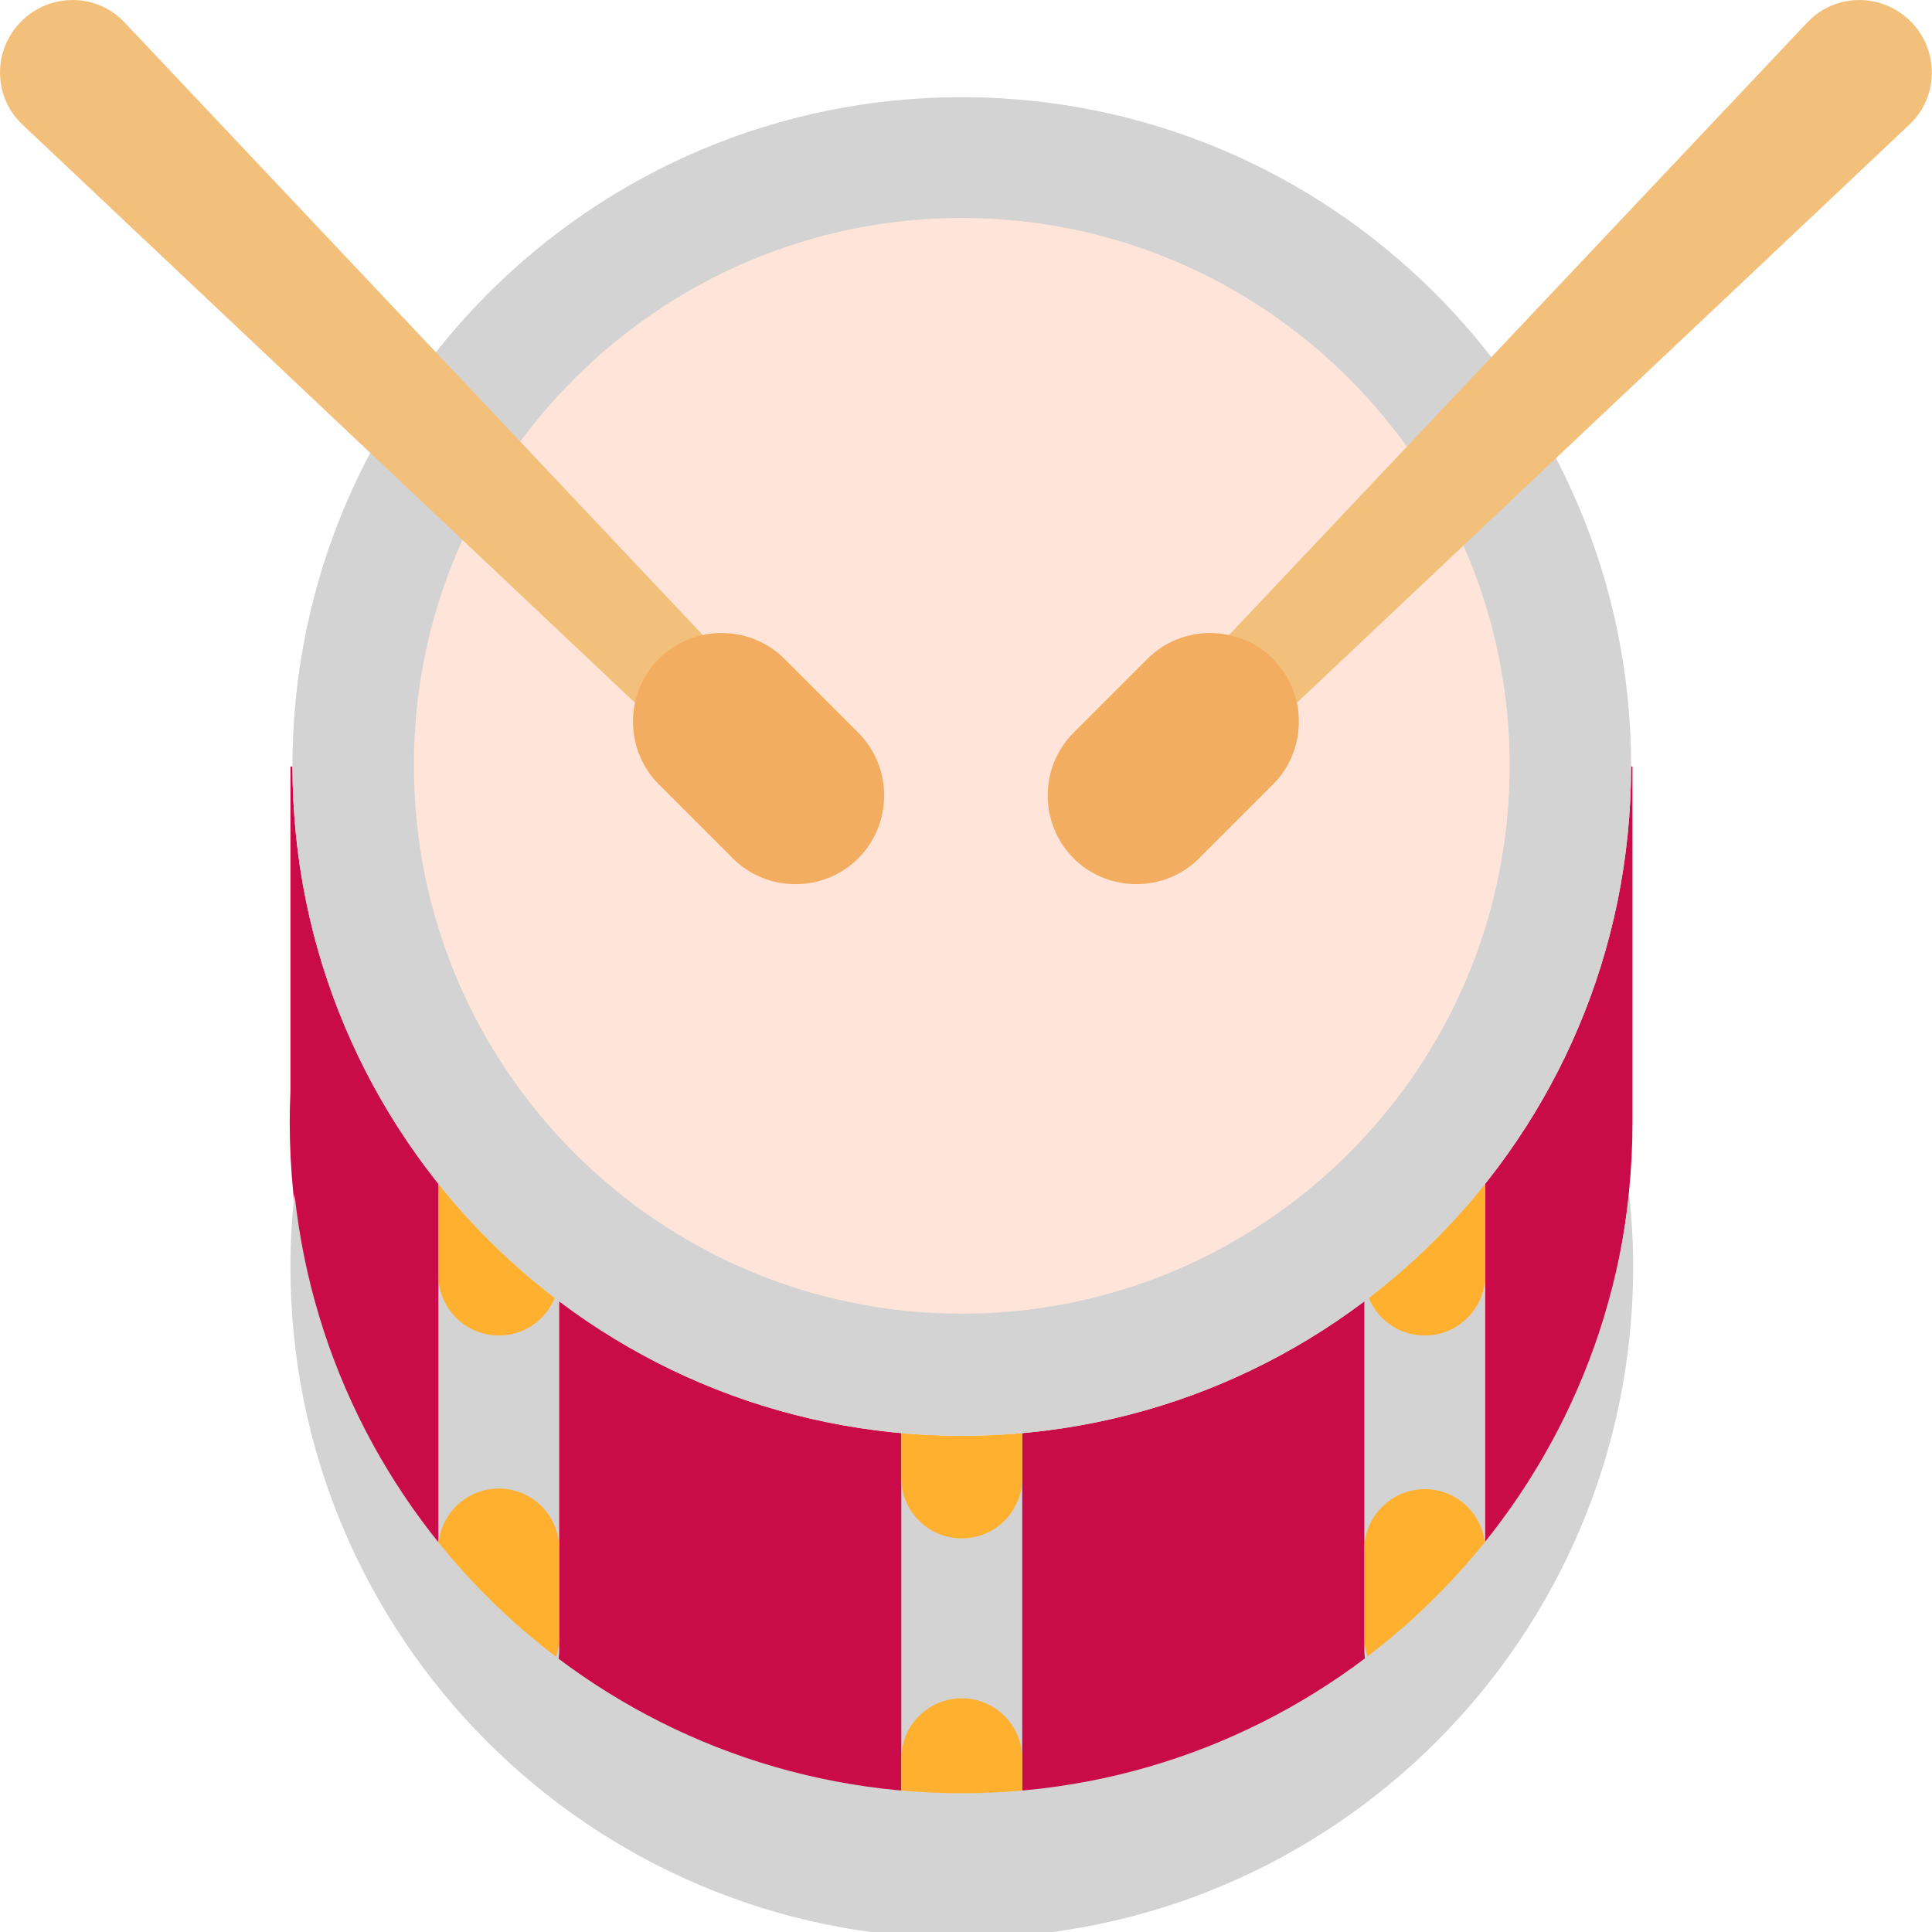 <svg viewBox="2 2 28 28" xmlns="http://www.w3.org/2000/svg">
<path d="M25.659 18.239C25.659 18.249 25.659 18.259 25.659 18.269C25.659 23.639 21.309 28.999 15.929 28.999C10.549 28.999 6.199 23.639 6.199 18.269C6.199 18.12 6.202 17.971 6.209 17.824V13.109H7.707C9.431 10.438 12.467 8.699 15.929 8.699C19.391 8.699 22.426 10.438 24.151 13.109H25.659V18.239H25.659Z" fill="#CA0B4A"/>
<path d="M8.353 18.156V25.909C8.353 26.393 8.745 26.785 9.229 26.785C9.713 26.785 10.105 26.393 10.105 25.909V19.861C9.452 19.369 8.863 18.796 8.353 18.156ZM15.063 21.77C15.063 21.783 15.062 21.796 15.062 21.809V28.819C15.062 29.303 15.455 29.695 15.939 29.695C16.423 29.695 16.815 29.303 16.815 28.819V21.809C16.815 21.796 16.815 21.783 16.814 21.77C16.526 21.796 16.234 21.809 15.939 21.809C15.644 21.809 15.352 21.796 15.063 21.77ZM21.773 19.861V25.909C21.773 26.393 22.165 26.785 22.649 26.785C23.133 26.785 23.525 26.393 23.525 25.909V18.156C23.015 18.795 22.426 19.369 21.773 19.861Z" fill="#D3D3D3"/>
<path d="M8.353 18.156V20.479C8.353 20.963 8.745 21.355 9.229 21.355C9.713 21.355 10.105 20.963 10.105 20.479V19.861C9.452 19.369 8.863 18.796 8.353 18.156ZM15.062 21.77V23.419C15.062 23.903 15.455 24.295 15.939 24.295C16.423 24.295 16.815 23.903 16.815 23.419V21.77C16.527 21.796 16.234 21.809 15.939 21.809C15.643 21.809 15.351 21.796 15.062 21.77ZM21.773 19.861V20.479C21.773 20.963 22.165 21.355 22.649 21.355C23.133 21.355 23.525 20.963 23.525 20.479V18.156C23.015 18.795 22.426 19.369 21.773 19.861ZM15.939 26.613C16.423 26.613 16.815 27.005 16.815 27.489V29.219C16.815 29.703 16.423 30.095 15.939 30.095C15.455 30.095 15.062 29.703 15.062 29.219V27.489C15.062 27.005 15.455 26.613 15.939 26.613ZM23.525 24.459C23.525 23.975 23.133 23.582 22.649 23.582C22.165 23.582 21.773 23.975 21.773 24.459V25.729C21.773 26.213 22.165 26.605 22.649 26.605C23.133 26.605 23.525 26.213 23.525 25.729V24.459ZM9.229 23.573C9.713 23.573 10.105 23.965 10.105 24.449V25.729C10.105 26.213 9.713 26.605 9.229 26.605C8.745 26.605 8.353 26.213 8.353 25.729V24.449C8.353 23.965 8.745 23.573 9.229 23.573Z" fill="#FFB02E"/>
<path d="M15.939 22.809C21.296 22.809 25.639 18.466 25.639 13.109C25.639 7.752 21.296 3.409 15.939 3.409C10.582 3.409 6.239 7.752 6.239 13.109C6.239 18.466 10.582 22.809 15.939 22.809Z" fill="#FFE5D9"/>
<path d="M23.879 13.099C23.879 8.719 20.319 5.159 15.939 5.159C11.559 5.159 7.989 8.729 7.999 13.099C7.999 17.479 11.559 21.039 15.939 21.039C20.319 21.039 23.879 17.479 23.879 13.099ZM6.239 13.109C6.239 7.749 10.579 3.409 15.939 3.409C21.289 3.409 25.639 7.749 25.639 13.109C25.639 18.469 21.299 22.809 15.939 22.809C10.579 22.809 6.239 18.469 6.239 13.109ZM6.269 19.309C6.789 24.189 10.919 27.989 15.939 27.989C20.949 27.989 25.079 24.189 25.609 19.309C25.649 19.659 25.669 20.009 25.669 20.359C25.669 25.739 21.309 30.089 15.939 30.089C10.559 30.089 6.209 25.729 6.209 20.359C6.209 19.999 6.229 19.649 6.269 19.309Z" fill="#D3D3D3"/>
<path d="M12.489 13.399L13.399 12.489L3.809 2.329C3.409 1.899 2.729 1.889 2.309 2.309C1.889 2.729 1.899 3.409 2.329 3.809L12.489 13.399ZM19.509 13.399L18.599 12.489L28.189 2.329C28.589 1.899 29.269 1.889 29.689 2.309C30.109 2.729 30.099 3.409 29.669 3.809L19.509 13.399Z" fill="#F3C07B"/>
<path d="M12.619 14.439C13.119 14.939 13.939 14.939 14.439 14.439C14.939 13.939 14.939 13.119 14.439 12.619L13.369 11.549C12.869 11.049 12.049 11.049 11.549 11.549C11.049 12.049 11.049 12.869 11.549 13.369L12.619 14.439ZM19.379 14.439C18.879 14.939 18.059 14.939 17.559 14.439C17.059 13.939 17.059 13.119 17.559 12.619L18.629 11.549C19.129 11.049 19.949 11.049 20.449 11.549C20.949 12.049 20.949 12.869 20.449 13.369L19.379 14.439Z" fill="#F3AD61"/>
</svg>
